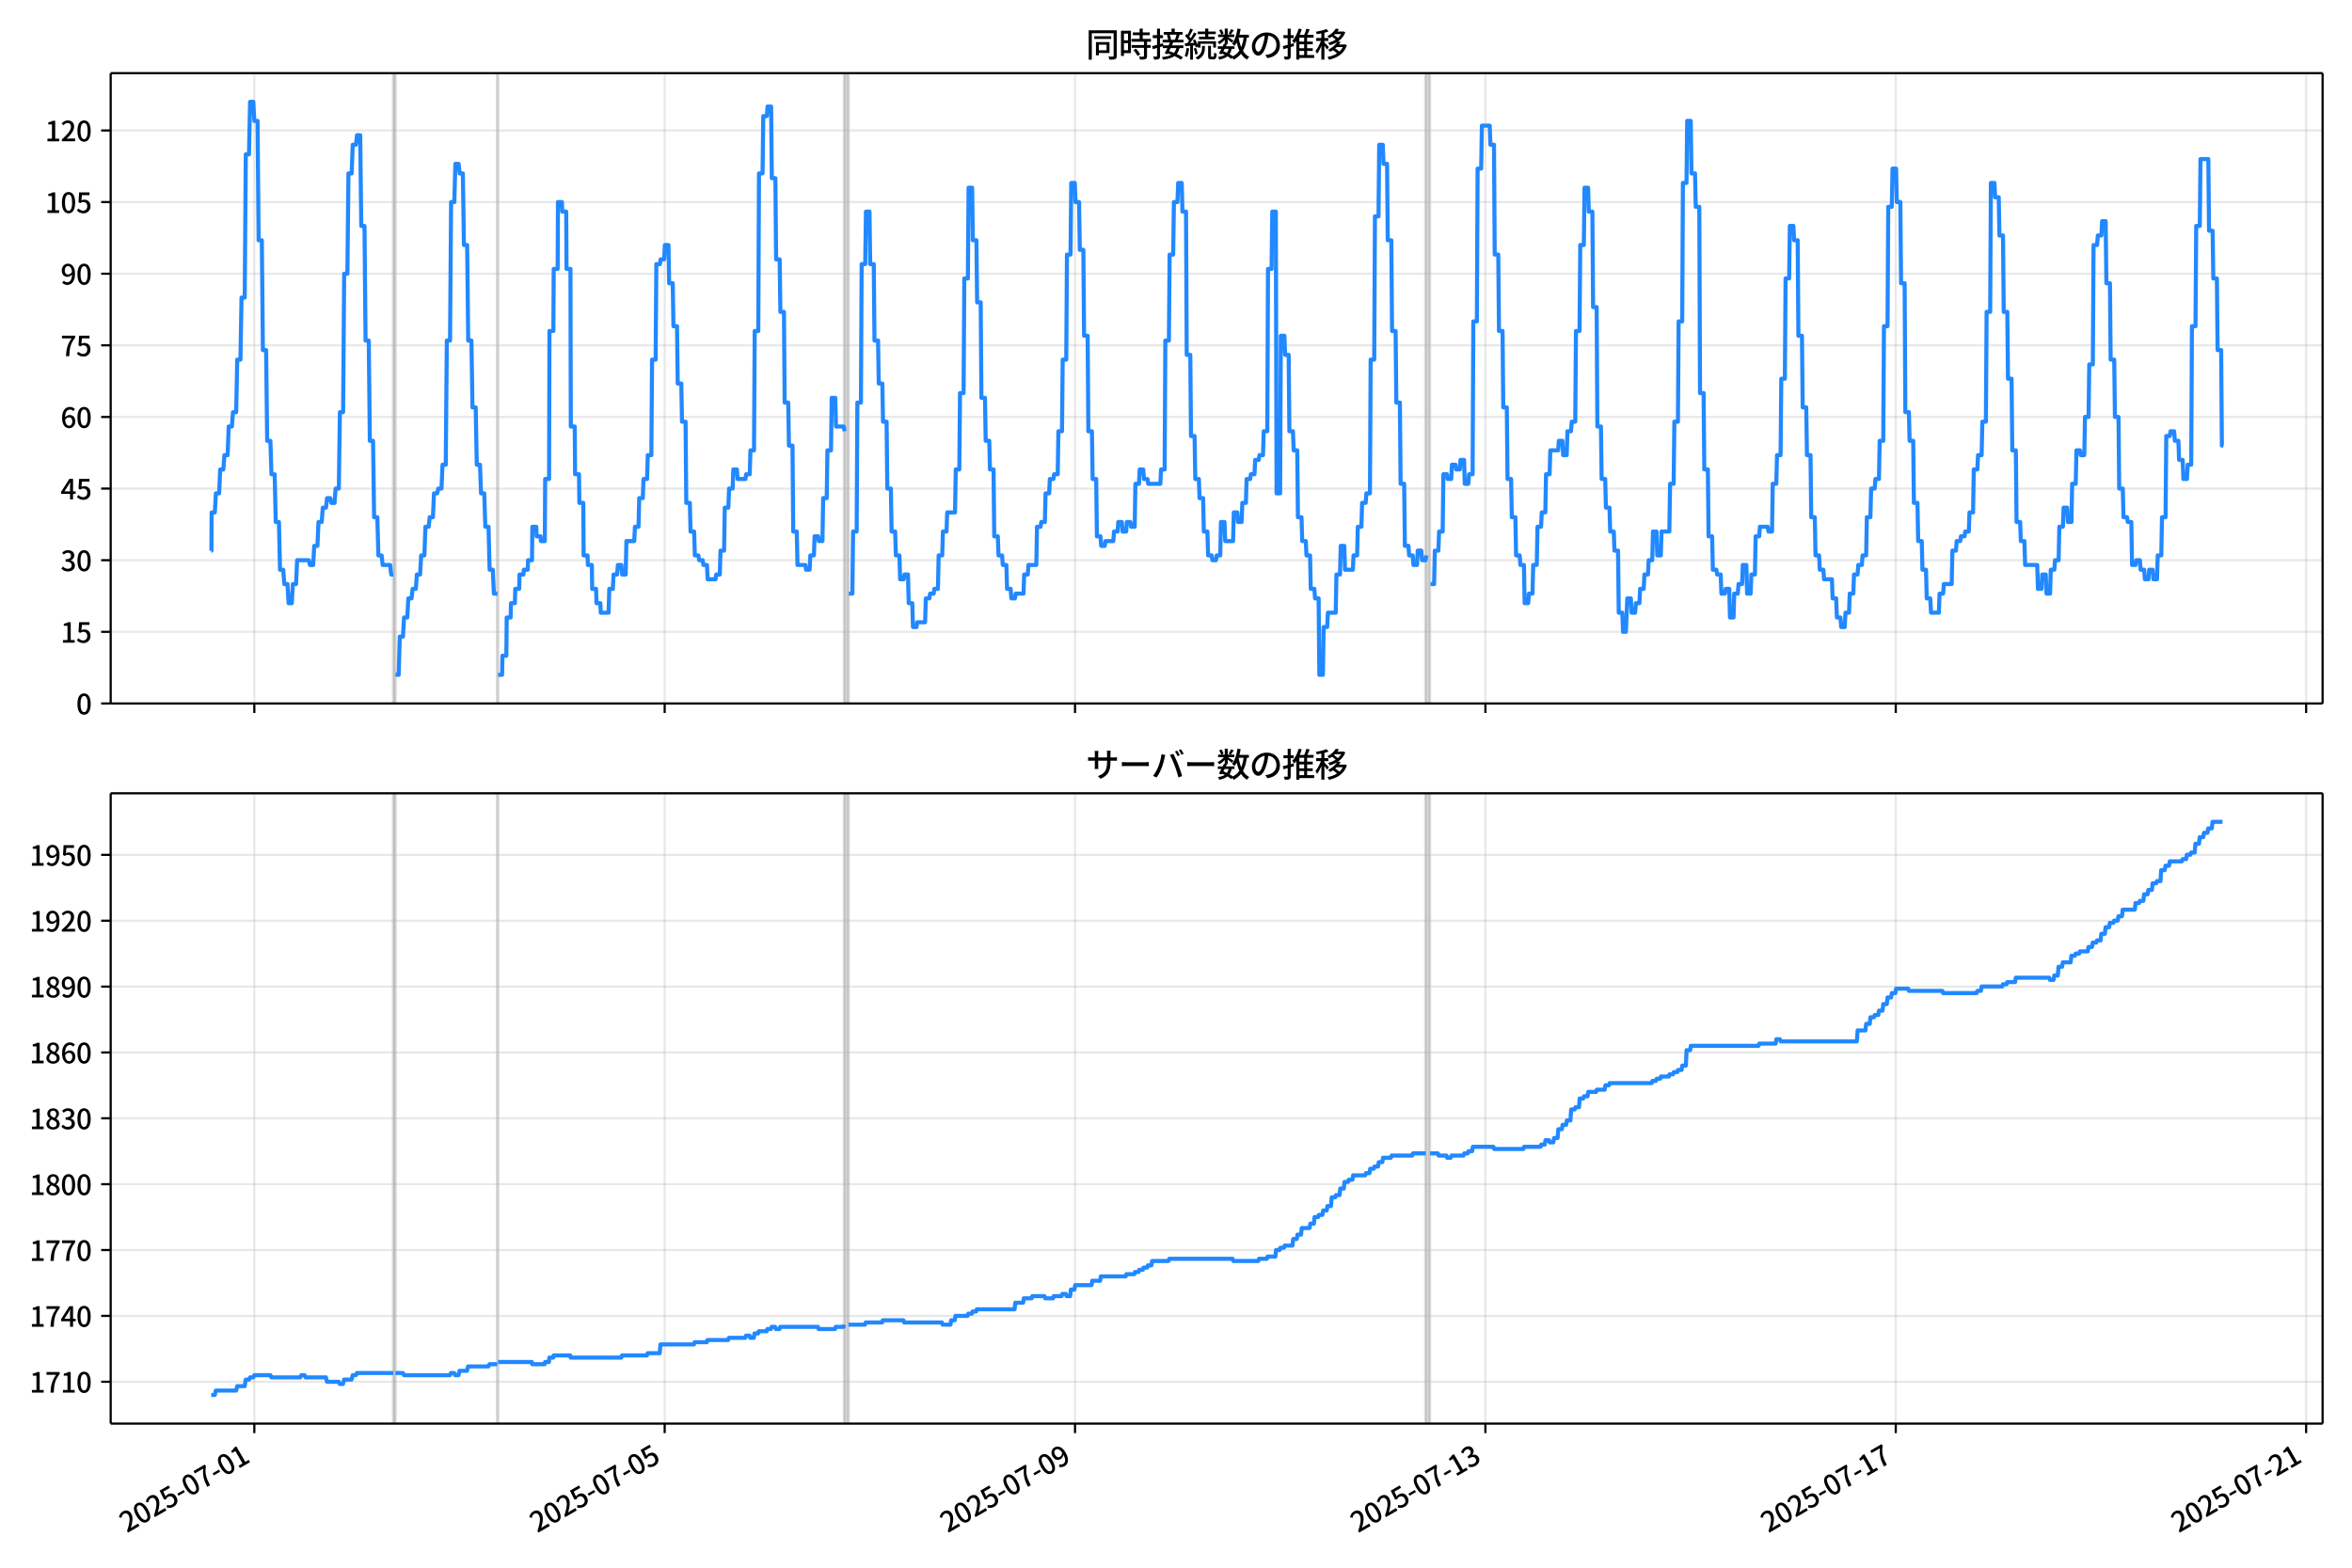 <!DOCTYPE svg  PUBLIC '-//W3C//DTD SVG 1.1//EN'  'http://www.w3.org/Graphics/SVG/1.1/DTD/svg11.dtd'>
<svg version="1.1" viewBox="0 0 864 576" xmlns="http://www.w3.org/2000/svg" xmlns:xlink="http://www.w3.org/1999/xlink">
 <defs>
  <style type="text/css">*{stroke-linejoin: round; stroke-linecap: butt}</style>
 </defs>
 <g id="aa">
  <g id="ab">
   <path d="m0 576h864v-576h-864z" fill="#fff"/>
  </g>
  <g id="ac">
   <g id="ad">
    <path d="m40.66 258.47h812.54v-231.59h-812.54z" fill="#fff"/>
   </g>
   <g id="ae">
    <path d="m144.46 258.47h.785v-231.59h-.785z" clip-path="url(#c)" fill="#808080" opacity=".3" stroke="#808080"/>
   </g>
   <g id="af">
    <path d="m182.67 258.47h.262v-231.59h-.262z" clip-path="url(#c)" fill="#808080" opacity=".3" stroke="#808080"/>
   </g>
   <g id="ag">
    <path d="m310.12 258.47h1.57v-231.59h-1.57z" clip-path="url(#c)" fill="#808080" opacity=".3" stroke="#808080"/>
   </g>
   <g id="ah">
    <path d="m523.67 258.47h1.57v-231.59h-1.57z" clip-path="url(#c)" fill="#808080" opacity=".3" stroke="#808080"/>
   </g>
   <g id="ai">
    <g id="aj">
     <g id="ak">
      <path d="m93.423 258.47v-231.59" clip-path="url(#c)" fill="none" stroke="#b0b0b0" stroke-linecap="square" stroke-opacity=".3" stroke-width=".8"/>
     </g>
     <g id="al">
      <defs>
       <path id="g" d="m0 0v3.5" stroke="#000" stroke-width=".8"/>
      </defs>
      <use x="93.423" y="258.468" stroke="#000000" stroke-width=".8" xlink:href="#g"/>
     </g>
    </g>
    <g id="am">
     <g id="an">
      <path d="m244.17 258.47v-231.59" clip-path="url(#c)" fill="none" stroke="#b0b0b0" stroke-linecap="square" stroke-opacity=".3" stroke-width=".8"/>
     </g>
     <g id="ao">
      <use x="244.168" y="258.468" stroke="#000000" stroke-width=".8" xlink:href="#g"/>
     </g>
    </g>
    <g id="ap">
     <g id="aq">
      <path d="m394.91 258.47v-231.59" clip-path="url(#c)" fill="none" stroke="#b0b0b0" stroke-linecap="square" stroke-opacity=".3" stroke-width=".8"/>
     </g>
     <g id="ar">
      <use x="394.913" y="258.468" stroke="#000000" stroke-width=".8" xlink:href="#g"/>
     </g>
    </g>
    <g id="as">
     <g id="at">
      <path d="m545.66 258.47v-231.59" clip-path="url(#c)" fill="none" stroke="#b0b0b0" stroke-linecap="square" stroke-opacity=".3" stroke-width=".8"/>
     </g>
     <g id="au">
      <use x="545.658" y="258.468" stroke="#000000" stroke-width=".8" xlink:href="#g"/>
     </g>
    </g>
    <g id="av">
     <g id="aw">
      <path d="m696.4 258.47v-231.59" clip-path="url(#c)" fill="none" stroke="#b0b0b0" stroke-linecap="square" stroke-opacity=".3" stroke-width=".8"/>
     </g>
     <g id="ax">
      <use x="696.403" y="258.468" stroke="#000000" stroke-width=".8" xlink:href="#g"/>
     </g>
    </g>
    <g id="ay">
     <g id="az">
      <path d="m847.15 258.47v-231.59" clip-path="url(#c)" fill="none" stroke="#b0b0b0" stroke-linecap="square" stroke-opacity=".3" stroke-width=".8"/>
     </g>
     <g id="ba">
      <use x="847.148" y="258.468" stroke="#000000" stroke-width=".8" xlink:href="#g"/>
     </g>
    </g>
   </g>
   <g id="bb">
    <g id="bc">
     <g id="bd">
      <path d="m40.66 258.47h812.54" clip-path="url(#c)" fill="none" stroke="#b0b0b0" stroke-linecap="square" stroke-opacity=".3" stroke-width=".8"/>
     </g>
     <g id="be">
      <defs>
       <path id="d" d="m0 0h-3.5" stroke="#000" stroke-width=".8"/>
      </defs>
      <use x="40.66" y="258.468" stroke="#000000" stroke-width=".8" xlink:href="#d"/>
     </g>
     <g id="bf">
      <!-- 0 -->
      <g transform="translate(27.96 262.45) scale(.1 -.1)">
       <defs>
        <path id="a" transform="scale(.016)" d="m1830-90q-460 0-806 275-346 276-535 823-188 547-188 1366 0 820 188 1357 189 538 535 803 346 266 806 266 461 0 800-269 340-269 528-803 189-534 189-1354 0-819-189-1366-188-547-528-823-339-275-800-275zm0 589q237 0 422 185 186 186 288 599 103 413 103 1091 0 679-103 1082-102 403-288 582-185 180-422 180-236 0-422-180-186-179-292-582-105-403-105-1082 0-678 105-1091 106-413 292-599 186-185 422-185z"/>
       </defs>
       <use xlink:href="#a"/>
      </g>
     </g>
    </g>
    <g id="bg">
     <g id="bh">
      <path d="m40.66 232.15h812.54" clip-path="url(#c)" fill="none" stroke="#b0b0b0" stroke-linecap="square" stroke-opacity=".3" stroke-width=".8"/>
     </g>
     <g id="bi">
      <use x="40.66" y="232.151" stroke="#000000" stroke-width=".8" xlink:href="#d"/>
     </g>
     <g id="bj">
      <!-- 15 -->
      <g transform="translate(22.26 236.14) scale(.1 -.1)">
       <defs>
        <path id="e" transform="scale(.016)" d="m544 0v608h1037v3277h-845v467q333 58 579 147 247 90 451 218h557v-4109h915v-608h-2694z"/>
        <path id="i" transform="scale(.016)" d="m1715-90q-365 0-653 90t-506 237q-217 147-383 307l352 480q134-134 294-246t361-183q202-70 452-70 262 0 473 118 212 119 333 346 122 227 122 541 0 460-247 716-246 256-649 256-224 0-384-64t-365-198l-365 237 141 2240h2387v-627h-1747l-109-1204q154 77 307 118 154 42 340 42 397 0 723-160t518-490q192-329 192-847 0-519-224-887t-586-560q-361-192-777-192z"/>
       </defs>
       <use xlink:href="#e"/>
       <use transform="translate(57)" xlink:href="#i"/>
      </g>
     </g>
    </g>
    <g id="bk">
     <g id="bl">
      <path d="m40.66 205.83h812.54" clip-path="url(#c)" fill="none" stroke="#b0b0b0" stroke-linecap="square" stroke-opacity=".3" stroke-width=".8"/>
     </g>
     <g id="bm">
      <use x="40.66" y="205.834" stroke="#000000" stroke-width=".8" xlink:href="#d"/>
     </g>
     <g id="bn">
      <!-- 30 -->
      <g transform="translate(22.26 209.82) scale(.1 -.1)">
       <defs>
        <path id="m" transform="scale(.016)" d="m1715-90q-371 0-656 90t-503 240q-217 150-377 323l359 474q211-205 479-359 269-153 634-153 269 0 467 92 199 93 311 266t112 423q0 256-125 451t-429 300q-304 106-835 106v551q467 0 732 105 266 106 384 291 119 186 119 423 0 307-192 489-192 183-531 183-269 0-503-119-233-118-438-316l-384 460q282 256 614 413 333 157 737 157 422 0 748-144 327-144 512-413 186-269 186-659 0-403-221-685-221-281-592-422v-26q269-70 490-227t349-400 128-557q0-422-215-726-214-304-573-468-358-163-787-163z"/>
       </defs>
       <use xlink:href="#m"/>
       <use transform="translate(57)" xlink:href="#a"/>
      </g>
     </g>
    </g>
    <g id="bo">
     <g id="bp">
      <path d="m40.66 179.52h812.54" clip-path="url(#c)" fill="none" stroke="#b0b0b0" stroke-linecap="square" stroke-opacity=".3" stroke-width=".8"/>
     </g>
     <g id="bq">
      <use x="40.66" y="179.517" stroke="#000000" stroke-width=".8" xlink:href="#d"/>
     </g>
     <g id="br">
      <!-- 45 -->
      <g transform="translate(22.26 183.5) scale(.1 -.1)">
       <defs>
        <path id="r" transform="scale(.016)" d="m2170 0v3072q0 192 12 457 13 266 20 458h-26q-90-179-183-365-92-185-195-364l-921-1415h2579v-576h-3328v493l1875 2957h858v-4717h-691z"/>
       </defs>
       <use xlink:href="#r"/>
       <use transform="translate(57)" xlink:href="#i"/>
      </g>
     </g>
    </g>
    <g id="bs">
     <g id="bt">
      <path d="m40.66 153.2h812.54" clip-path="url(#c)" fill="none" stroke="#b0b0b0" stroke-linecap="square" stroke-opacity=".3" stroke-width=".8"/>
     </g>
     <g id="bu">
      <use x="40.66" y="153.201" stroke="#000000" stroke-width=".8" xlink:href="#d"/>
     </g>
     <g id="bv">
      <!-- 60 -->
      <g transform="translate(22.26 157.19) scale(.1 -.1)">
       <defs>
        <path id="q" transform="scale(.016)" d="m1971-90q-339 0-634 144-294 144-518 435-224 292-352 733-128 442-128 1044 0 678 147 1161 148 483 397 784 250 301 570 445t665 144q397 0 688-147 292-147 490-359l-403-448q-128 154-327 253-198 99-409 99-307 0-567-182-259-182-413-605-153-422-153-1145 0-608 115-1002t326-589q212-195 493-195 212 0 375 121 163 122 259 343t96 522q0 300-90 511-89 212-259 320-169 109-419 109-211 0-451-134t-458-461l-25 538q134 192 313 323t374 201q196 71 375 71 397 0 694-163 298-163 467-490 170-326 170-825 0-468-195-817-195-348-512-544-317-195-701-195z"/>
       </defs>
       <use xlink:href="#q"/>
       <use transform="translate(57)" xlink:href="#a"/>
      </g>
     </g>
    </g>
    <g id="bw">
     <g id="bx">
      <path d="m40.66 126.88h812.54" clip-path="url(#c)" fill="none" stroke="#b0b0b0" stroke-linecap="square" stroke-opacity=".3" stroke-width=".8"/>
     </g>
     <g id="by">
      <use x="40.66" y="126.884" stroke="#000000" stroke-width=".8" xlink:href="#d"/>
     </g>
     <g id="bz">
      <!-- 75 -->
      <g transform="translate(22.26 130.87) scale(.1 -.1)">
       <defs>
        <path id="h" transform="scale(.016)" d="m1235 0q32 646 109 1187t224 1024 384 941 576 938h-2208v627h3027v-455q-409-512-665-989-256-476-397-969t-205-1053-90-1251h-755z"/>
       </defs>
       <use xlink:href="#h"/>
       <use transform="translate(57)" xlink:href="#i"/>
      </g>
     </g>
    </g>
    <g id="ca">
     <g id="cb">
      <path d="m40.66 100.57h812.54" clip-path="url(#c)" fill="none" stroke="#b0b0b0" stroke-linecap="square" stroke-opacity=".3" stroke-width=".8"/>
     </g>
     <g id="cc">
      <use x="40.66" y="100.567" stroke="#000000" stroke-width=".8" xlink:href="#d"/>
     </g>
     <g id="cd">
      <!-- 90 -->
      <g transform="translate(22.26 104.55) scale(.1 -.1)">
       <defs>
        <path id="k" transform="scale(.016)" d="m1562-90q-410 0-708 150-297 151-502 356l403 461q141-160 346-256t422-96q224 0 425 102 202 103 352 333 151 230 237 614 87 384 87 941 0 589-115 970t-323 563-496 182q-205 0-372-118-166-118-262-336t-96-525q0-301 86-512 87-211 259-323 173-112 417-112 224 0 460 141 237 141 448 461l32-544q-134-180-313-314t-371-208-384-74q-391 0-689 166-297 167-467 496-169 330-169 823 0 467 195 816t515 541 698 192q339 0 636-138 298-137 519-419 221-281 349-710t128-1018q0-691-141-1187t-391-807q-249-310-563-461-313-150-652-150z"/>
       </defs>
       <use xlink:href="#k"/>
       <use transform="translate(57)" xlink:href="#a"/>
      </g>
     </g>
    </g>
    <g id="ce">
     <g id="cf">
      <path d="m40.66 74.25h812.54" clip-path="url(#c)" fill="none" stroke="#b0b0b0" stroke-linecap="square" stroke-opacity=".3" stroke-width=".8"/>
     </g>
     <g id="cg">
      <use x="40.66" y="74.25" stroke="#000000" stroke-width=".8" xlink:href="#d"/>
     </g>
     <g id="ch">
      <!-- 105 -->
      <g transform="translate(16.56 78.235) scale(.1 -.1)">
       <use xlink:href="#e"/>
       <use transform="translate(57)" xlink:href="#a"/>
       <use transform="translate(114)" xlink:href="#i"/>
      </g>
     </g>
    </g>
    <g id="ci">
     <g id="cj">
      <path d="m40.66 47.933h812.54" clip-path="url(#c)" fill="none" stroke="#b0b0b0" stroke-linecap="square" stroke-opacity=".3" stroke-width=".8"/>
     </g>
     <g id="ck">
      <use x="40.66" y="47.933" stroke="#000000" stroke-width=".8" xlink:href="#d"/>
     </g>
     <g id="cl">
      <!-- 120 -->
      <g transform="translate(16.56 51.919) scale(.1 -.1)">
       <defs>
        <path id="f" transform="scale(.016)" d="m282 0v429q697 621 1164 1136 468 515 701 956 234 442 234 826 0 256-87 451-86 196-262 301-176 106-445 106-275 0-506-151-230-150-422-368l-416 410q301 333 637 518 336 186 803 186 429 0 749-176t496-493 176-745q0-455-224-919t-615-935q-390-470-889-950 186 20 394 36t374 16h1184v-634h-3046z"/>
       </defs>
       <use xlink:href="#e"/>
       <use transform="translate(57)" xlink:href="#f"/>
       <use transform="translate(114)" xlink:href="#a"/>
      </g>
     </g>
    </g>
   </g>
   <g id="cm">
    <path d="m77.594 202.33h.075l.066-14.036h1.173l.394-7.018h1.19l.393-8.772h1.155l.393-5.263h1.178l.393-10.527h1.178l.393-5.263h1.178l.393-19.299h1.178l.393-22.808h1.178l.393-52.634h1.178l.393-19.299h1.178l.393 7.018h1.178l.393 43.861h1.178l.393 40.352h1.178l.393 33.335h1.178l.393 12.281h1.178l.393 17.545h1.178l.393 17.545h1.178l.393 5.263h1.178l.393 7.018h1.178l.393-7.018h1.178l.393-8.772h4.318l.393 1.754h1.178l.393-7.018h1.178l.393-8.772h1.178l.393-5.263h1.178l.393-3.509h1.178l.393 1.754h1.178l.393-5.263h1.178l.393-28.071h1.178l.393-50.879h1.178l.393-36.844h1.178l.393-10.527h1.178l.393-3.509h1.178l.393 33.335h1.178l.393 42.107h1.178l.393 36.844h1.178l.393 28.071h1.178l.393 14.036h1.178l.393 3.509h2.748l.393 3.509h.785m.785 36.844h1.178l.393-14.036h1.178l.393-7.018h1.178l.393-7.018h1.178l.393-3.509h1.178l.393-5.263h1.178l.393-7.018h1.178l.393-10.527h1.178l.393-3.509h1.178l.393-8.772h1.178l.393-1.754h1.178l.393-8.772h1.178l.393-45.616h1.178l.393-50.879h1.178l.393-14.036h1.178l.393 3.509h1.178l.393 26.317h1.178l.393 35.089h1.178l.393 24.562h1.178l.393 21.053h1.178l.393 10.527h1.178l.393 12.281h1.178l.393 15.79h1.178l.393 8.772h1.309m.262 29.826h1.439l.131-7.018h1.439l.131-14.036h1.439l.131-5.263h1.439l.131-5.263h1.439l.131-5.263h1.439l.131-1.754h1.439l.131-3.509h1.439l.131-12.281h1.439l.131 3.509h1.439l.131 1.754h1.439l.131-22.808h1.439l.131-54.388h1.439l.131-22.808h1.439l.131-24.562h1.439l.131 3.509h1.439l.131 21.053h1.439l.131 57.897h1.439l.131 17.545h1.439l.131 10.527h1.439l.131 19.299h1.439l.131 3.509h1.439l.131 8.772h1.439l.131 5.263h1.439l.131 3.509h2.879l.262-8.772h1.309l.262-5.263h1.309l.262-3.509h1.309l.262 3.509h1.309l.262-12.281h2.879l.262-5.263h1.309l.262-10.527h1.309l.262-7.018h1.309l.262-8.772h1.309l.262-35.089h1.309l.262-35.089h1.309l.262-1.754h1.309l.262-5.263h1.309l.262 14.036h1.309l.262 15.79h1.309l.262 21.053h1.309l.262 14.036h1.309l.262 29.826h1.309l.262 10.527h1.309l.262 8.772h1.309l.262 1.754h1.309l.262 1.754h1.309l.262 5.263h2.879l.262-1.754h1.309l.262-8.772h1.309l.262-15.79h1.309l.262-7.018h1.309l.262-7.018h1.309l.262 3.509h2.879l.262-1.754h1.309l.262-8.772h1.309l.262-43.861h1.309l.262-57.897h1.309l.262-21.053h1.309l.262-3.509h1.309l.262 26.317h1.309l.262 29.826h1.309l.262 19.299h1.309l.262 33.335h1.309l.262 15.79h1.309l.262 31.58h1.309l.262 12.281h2.879l.262 1.754h1.309l.262-5.263h1.309l.262-7.018h1.309l.262 1.754h1.309l.262-15.79h1.309l.262-17.545h1.309l.262-19.299h1.309l.262 10.527h2.879l.262 1.754m1.57 59.651h1.309l.262-22.808h1.309l.262-47.37h1.309l.262-50.879h1.309l.262-19.299h1.309l.262 19.299h1.309l.262 28.071h1.309l.262 15.79h1.309l.262 14.036h1.309l.262 24.562h1.309l.262 15.79h1.309l.262 8.772h1.309l.262 8.772h1.309l.262-1.754h1.309l.262 10.527h1.309l.262 8.772h1.309l.262-1.754h2.879l.262-8.772h1.309l.262-1.754h1.309l.262-1.754h1.309l.262-12.281h1.309l.262-8.772h1.309l.262-7.018h2.879l.262-15.79h1.309l.262-28.071h1.309l.262-42.107h1.309l.262-33.335h1.309l.262 19.299h1.309l.262 22.808h1.309l.262 35.089h1.309l.262 15.79h1.309l.262 10.527h1.309l.262 24.562h1.309l.262 7.018h1.309l.262 3.509h1.309l.262 8.772h1.309l.262 3.509h1.309l.262-1.754h2.879l.262-7.018h1.309l.262-3.509h2.879l.262-14.036h1.309l.262-1.754h1.309l.262-10.527h1.309l.262-5.263h1.309l.262-1.754h1.309l.262-15.79h1.309l.262-26.317h1.309l.262-38.598h1.309l.262-26.317h1.309l.262 7.018h1.309l.262 17.545h1.309l.262 31.58h1.309l.262 35.089h1.309l.262 17.545h1.309l.262 21.053h1.309l.262 3.509h1.309l.262-1.754h2.879l.262-3.509h1.309l.262-3.509h1.309l.262 3.509h1.309l.262-3.509h1.309l.262 1.754h1.309l.262-15.79h1.309l.262-5.263h1.309l.262 3.509h1.309l.262 1.754h4.449l.262-5.263h1.309l.262-47.37h1.309l.262-31.58h1.309l.262-19.299h1.309l.262-7.018h1.309l.262 10.527h1.309l.262 52.634h1.309l.262 29.826h1.309l.262 15.79h1.309l.262 7.018h1.309l.262 12.281h1.309l.262 8.772h1.309l.262 1.754h1.309l.262-1.754h1.309l.262-12.281h1.309l.262 7.018h2.879l.262-10.527h1.309l.262 3.509h1.309l.262-7.018h1.309l.262-8.772h1.309l.262-1.754h1.309l.262-5.263h1.309l.262-1.754h1.309l.262-8.772h1.309l.262-59.651h1.309l.262-21.053h1.309l.262 103.51h1.309l.262-57.897h1.309l.262 7.018h1.309l.262 28.071h1.309l.262 7.018h1.309l.262 24.562h1.309l.262 8.772h1.309l.262 5.263h1.309l.262 12.281h1.309l.262 3.509h1.309l.262 28.071h1.309l.262-17.545h1.309l.262-5.263h2.879l.262-14.036h1.309l.262-10.527h1.309l.262 8.772h2.879l.262-5.263h1.309l.262-10.527h1.309l.262-8.772h1.309l.262-3.509h1.309l.262-49.125h1.309l.262-52.634h1.309l.262-26.317h1.309l.262 7.018h1.309l.262 28.071h1.309l.262 33.335h1.309l.262 26.317h1.309l.262 29.826h1.309l.262 22.808h1.309l.262 3.509h1.309l.262 3.509h1.309l.262-5.263h1.309l.262 3.509h1.309l.262-1.754m1.57 10.527h1.309l.262-12.281h1.309l.262-7.018h1.309l.262-21.053h1.309l.262 1.754h1.309l.262-5.263h1.309l.262 1.754h1.309l.262-3.509h1.309l.262 8.772h1.309l.262-3.509h1.309l.262-56.142h1.309l.262-56.142h1.309l.262-15.79h2.879l.262 7.018h1.309l.262 40.352h1.309l.262 28.071h1.309l.262 28.071h1.309l.262 26.317h1.309l.262 14.036h1.309l.262 14.036h1.309l.262 3.509h1.309l.262 14.036h1.309l.262-3.509h1.309l.262-10.527h1.309l.262-14.036h1.309l.262-5.263h1.309l.262-14.036h1.309l.262-8.772h2.879l.262-3.509h1.309l.262 5.263h1.309l.262-8.772h1.309l.262-3.509h1.309l.262-33.335h1.309l.262-31.58h1.309l.262-21.053h1.309l.262 8.772h1.309l.262 35.089h1.309l.262 43.861h1.309l.262 19.299h1.309l.262 10.527h1.309l.262 8.772h1.309l.262 7.018h1.309l.262 22.808h1.309l.262 7.018h1.047l.523-12.281h1.309l.262 5.263h1.309l.262-3.509h1.309l.262-5.263h1.309l.262-5.263h1.309l.262-5.263h1.309l.262-10.527h1.309l.262 8.772h1.309l.262-8.772h2.879l.262-17.545h1.309l.262-22.808h1.309l.262-36.844h1.309l.262-50.879h1.309l.262-22.808h1.309l.262 19.299h1.309l.262 12.281h1.309l.262 68.424h1.309l.262 28.071h1.309l.262 24.562h1.309l.262 12.281h1.309l.262 1.754h1.309l.262 7.018h1.309l.262-1.754h1.309l.262 10.527h1.309l.262-8.772h1.309l.262-3.509h1.309l.262-7.018h1.309l.262 10.527h1.309l.262-7.018h1.309l.262-14.036h1.309l.262-3.509h2.879l.262 1.754h1.309l.262-17.545h1.309l.262-10.527h1.309l.262-28.071h1.309l.262-36.844h1.309l.262-19.299h1.309l.262 5.263h1.309l.262 35.089h1.309l.262 26.317h1.309l.262 17.545h1.309l.262 22.808h1.309l.262 14.036h1.309l.262 5.263h1.309l.262 3.509h2.879l.262 7.018h1.309l.262 7.018h1.309l.262 3.509h1.309l.262-5.263h1.309l.262-7.018h1.309l.262-7.018h1.309l.262-3.509h1.309l.262-3.509h1.309l.262-14.036h1.309l.262-10.527h1.309l.262-3.509h1.309l.262-14.036h1.309l.262-42.107h1.309l.262-43.861h1.309l.262-14.036h1.309l.262 12.281h1.309l.262 29.826h1.309l.262 47.37h1.309l.262 10.527h1.309l.262 22.808h1.309l.262 14.036h1.309l.262 10.527h1.309l.262 10.527h1.309l.262 5.263h2.879l.262-7.018h1.309l.262-3.509h2.879l.262-12.281h1.309l.262-3.509h1.309l.262-1.754h1.309l.262-1.754h1.309l.262-7.018h1.309l.262-15.79h1.309l.262-5.263h1.309l.262-12.281h1.309l.262-40.352h1.309l.262-47.37h1.309l.262 5.263h1.309l.262 14.036h1.309l.262 28.071h1.309l.262 24.562h1.309l.262 26.317h1.309l.262 26.317h1.309l.262 7.018h1.309l.262 8.772h4.449l.262 8.772h1.309l.262-5.263h1.309l.262 7.018h1.309l.262-8.772h1.309l.262-3.509h1.309l.262-12.281h1.309l.262-7.018h1.309l.262 5.263h1.309l.262-14.036h1.309l.262-12.281h1.309l.262 1.754h1.309l.262-14.036h1.309l.262-19.299h1.309l.262-43.861h1.309l.262-3.509h1.309l.262-5.263h1.309l.262 22.808h1.309l.262 28.071h1.309l.262 21.053h1.309l.262 26.317h1.309l.262 10.527h1.309l.262 1.754h1.309l.262 15.79h1.309l.262-1.754h1.309l.262 3.509h1.309l.262 3.509h1.309l.262-3.509h1.309l.262 3.509h1.309l.262-8.772h1.309l.262-14.036h1.309l.262-29.826h1.309l.262-1.754h1.309l.262 3.509h1.309l.262 7.018h1.309l.262 7.018h1.309l.262-5.263h1.309l.262-50.879h1.309l.262-36.844h1.309l.262-24.562h2.879l.262 26.317h1.309l.262 17.545h1.309l.262 26.317h1.309l.262 35.089h.523v0" clip-path="url(#c)" fill="none" stroke="#28f" stroke-linecap="square" stroke-width="1.5"/>
   </g>
   <g id="cn">
    <path d="m40.66 258.47v-231.59" fill="none" stroke="#000" stroke-linecap="square" stroke-width=".8"/>
   </g>
   <g id="co">
    <path d="m853.2 258.47v-231.59" fill="none" stroke="#000" stroke-linecap="square" stroke-width=".8"/>
   </g>
   <g id="cp">
    <path d="m40.66 258.47h812.54" fill="none" stroke="#000" stroke-linecap="square" stroke-width=".8"/>
   </g>
   <g id="cq">
    <path d="m40.66 26.88h812.54" fill="none" stroke="#000" stroke-linecap="square" stroke-width=".8"/>
   </g>
   <g id="cr">
    <!-- 同時接続数の推移 -->
    <g transform="translate(398.93 20.88) scale(.12 -.12)">
     <defs>
      <path id="x" transform="scale(.016)" d="m1587 3936h3232v-518h-3232v518zm320-1114h557v-2534h-557v2534zm301 0h2291v-2086h-2291v512h1734v1069h-1734v505zm-1683 2260h5113v-570h-4524v-5056h-589v5626zm4768 0h595v-4896q0-250-67-397t-227-218q-160-77-426-96t-675-19q-13 83-45 192t-77 218q-45 108-89 185 281-13 527-13 247 0 330 0 83 7 118 42 36 35 36 112v4890z"/>
      <path id="v" transform="scale(.016)" d="m2714 4672h3238v-525h-3238v525zm-244-1235h3712v-538h-3712v538zm20-1184h3635v-531h-3635v531zm1523 3155h595v-2310h-595v2310zm832-2451h589v-2823q0-230-61-364-61-135-227-199-167-70-423-86t-633-16q-20 121-78 285-57 163-121 284 275-6 509-9t310-3q77 6 106 28 29 23 29 93v2810zm-2023-1677 487 282q153-160 313-352t294-381q135-189 206-343l-519-313q-64 153-189 348-124 196-278 394-154 199-314 365zm-2086 3718h1619v-4281h-1619v544h1056v3187h-1056v550zm32-1843h1293v-537h-1293v537zm-320 1843h563v-4832h-563v4832z"/>
      <path id="w" transform="scale(.016)" d="m3866 5408h614v-870h-614v870zm-1479-653h3597v-518h-3597v518zm-230-1485h4e3v-518h-4e3v518zm825 922 519 102q64-160 121-342 58-182 96-352 39-170 45-304l-544-128q-6 134-42 313-35 180-83 365-48 186-112 346zm1856 109 589-71q-96-275-202-557-105-281-195-486l-518 77q58 147 122 329 64 183 118 372t86 336zm-2643-2106h3943v-518h-3943v518zm1408 685 602-115q-167-371-362-784t-390-797-362-685l-525 179q160 288 346 666t368 784 323 752zm-659-2157 358 403q352-102 733-240 381-137 752-304 371-166 697-336 327-169 558-329l-384-461q-218 160-532 336-313 176-685 345-371 170-755 323-384 154-742 263zm1894 1114 583-71q-122-550-353-944-230-393-604-662t-922-435q-547-167-1296-269-25 128-93 269-67 141-137 230 678 64 1168 192t819 349q330 221 531 550 202 330 304 791zm-4684 217q396 90 953 240 557 151 1120 311l77-544q-525-154-1053-311-528-156-963-284l-134 588zm121 2093h1965v-563h-1965v563zm819 1248h576v-5229q0-236-51-374t-192-208q-141-77-355-99-214-23-541-16-13 115-64 288t-109 294q205-6 381-6t234 0q64 0 92 28 29 29 29 93v5229z"/>
      <path id="u" transform="scale(.016)" d="m4058 5408h595v-1798h-595v1798zm-1415-563h3443v-499h-3443v499zm231-992h3008v-499h-3008v499zm-224-877h3475v-1203h-531v729h-2432v-729h-512v1203zm1964-877h551v-1881q0-122 22-157 23-35 106-35 25 0 92 0 68 0 135 0t99 0q51 0 83 54t45 224 19 515q90-70 234-131t259-93q-19-429-83-662-64-234-183-326-118-93-316-93-39 0-103 0t-134 0-138 0q-67 0-99 0-237 0-365 64t-176 218q-48 153-48 422v1881zm-1164-6h550v-455q0-243-48-528-48-284-186-579-137-294-409-572-272-279-727-503-70 90-192 208-121 118-230 195 416 205 665 438 250 234 371 474 122 240 164 467 42 228 42 413v442zm-2240 3309 524-192q-121-244-259-503-137-259-275-496t-259-416l-410 173q122 186 246 438 125 253 240 515 116 263 193 481zm716-743 500-230q-224-359-496-756-272-396-548-764-275-368-518-650l-358 205q179 211 377 483 199 272 387 569 189 298 358 592 170 295 298 551zm-1721-665 307 403q166-154 339-340 173-185 320-364t224-327l-326-460q-77 160-218 348-141 189-314 384-172 196-332 356zm1485-832 435 179q128-211 249-458 122-246 215-474 93-227 137-412l-473-211q-32 185-119 422-86 237-201 486-115 250-243 468zm-1530-583q422 26 998 54 576 29 1184 68l7-499q-570-45-1127-84-556-38-992-70l-70 531zm1702-992 436 135q121-276 214-596t118-556l-454-148q-26 237-112 563-86 327-202 602zm-1363 109 499-83q-57-455-163-897-105-441-253-748-51 32-134 73-83 42-170 83-86 42-144 62 148 294 234 697t131 813zm691 627h525v-2861h-525v2861z"/>
      <path id="o" transform="scale(.016)" d="m224 2022h3187v-499h-3187v499zm51 2247h3111v-487h-3111v487zm1127-1735 563-121q-154-320-333-672t-352-679q-173-326-326-582l-532 173q148 243 324 566t345 669q170 346 311 646zm934-832 563-64q-89-480-262-838t-461-614-701-432-976-298q-25 128-99 269t-157 237q659 102 1085 303 426 202 666 554t342 883zm422 3597 519-211q-147-218-298-436-150-217-278-377l-403 186q121 173 252 413 132 240 208 425zm-1203 109h563v-2957h-563v2957zm-1075-320 448 186q134-192 246-420 112-227 157-393l-467-211q-38 172-147 406t-237 432zm1094-1050 397-236q-160-263-400-529-240-265-519-489-278-224-553-378-51 103-141 237-89 135-179 218 269 109 534 294 266 186 493 416 228 231 368 467zm487-204q83-45 246-145 163-99 352-211t346-211 221-150l-327-423q-83 77-230 198-147 122-317 253-170 132-327 250-156 119-259 189l295 250zm1798 396h2311v-556h-2311v556zm115 1178 615-90q-103-640-263-1235t-384-1101q-224-505-512-889-44 57-134 134t-186 157-166 125q275 339 473 796 199 458 340 995 141 538 217 1108zm1223-1510 614-58q-147-1101-445-1940-297-838-813-1443-515-604-1321-1014-26 71-90 177-64 105-134 208-70 102-128 159 742 346 1212 880 471 535 730 1290 260 755 375 1741zm-1005-135q134-851 387-1597 253-745 659-1305 407-560 1002-874-70-57-154-150-83-93-154-189-70-96-121-179-633 371-1056 988-422 618-688 1434-265 816-425 1783l550 89zm-3309-3065 327 416q377-148 754-330 378-182 701-378 324-195 548-368l-416-435q-211 179-519 378-307 198-666 383-358 186-729 334z"/>
      <path id="t" transform="scale(.016)" d="m3686 4378q-64-493-163-1041-99-547-265-1084-192-653-432-1104t-522-688-595-237q-320 0-596 221-275 221-448 621-172 400-172 931 0 537 220 1017 221 480 611 851 391 372 909 583 519 211 1121 211 576 0 1040-186 464-185 793-515 330-329 502-771 173-441 173-941 0-672-278-1194-278-521-816-851-538-329-1318-444l-378 601q166 20 307 42t263 48q307 70 585 217 279 148 496 375 218 227 342 534 125 308 125 692t-122 713q-121 330-358 573-236 243-582 380-346 138-781 138-525 0-935-186-409-185-694-489-284-304-432-656-147-352-147-678 0-365 89-605 90-240 224-355 135-115 276-115t288 144 297 457q151 314 298 800 147 461 246 982 100 522 145 1021l684-12z"/>
      <path id="p" transform="scale(.016)" d="m2995 2925h2893v-519h-2893v519zm0-1280h2893v-519h-2893v519zm-64-1299h3232v-557h-3232v557zm1312 3577h563v-3763h-563v3763zm429 1466 634-141q-154-390-340-794-185-403-339-684l-512 140q103 199 208 458 106 259 195 528 90 269 154 493zm-1472 25 582-147q-153-518-371-1018-217-499-483-931t-573-758q-38 64-109 160-70 96-147 198-77 103-141 160 416 416 733 1034t509 1302zm128-1203h2720v-537h-2720v-4205h-582v4422l313 320h269zm-3174-2157q396 90 953 240 557 151 1120 311l77-544q-525-154-1053-311-528-156-963-284l-134 588zm121 2093h1965v-563h-1965v563zm819 1248h576v-5229q0-236-51-374t-192-208q-141-77-355-99-214-23-541-16-13 115-64 288t-109 294q205-6 381-6t234 0q64 0 92 28 29 29 29 93v5229z"/>
      <path id="n" transform="scale(.016)" d="m4051 5402 595-109q-281-493-729-941t-1107-806q-39 64-106 144t-141 153q-73 74-137 119 608 288 1011 678t614 762zm-77-557h1511v-493h-1863l352 493zm1293 0h109l109 25 384-179q-192-505-496-905t-695-701q-390-301-845-519-454-217-947-358-44 109-137 253t-176 227q448 109 867 294 419 186 777 445 359 259 631 592t419 730v96zm-1990-954 377 307q167-96 336-218 170-121 320-249 151-128 247-237l-397-332q-90 108-237 236t-317 259q-169 132-329 234zm1107-934 595-109q-307-538-803-1031-496-492-1232-876-38 64-102 144t-138 156q-74 77-138 116 455 217 807 483t604 554q253 288 407 563zm-90-589h1460v-506h-1818l358 506zm1268 0h121l109 26 384-167q-192-614-531-1075t-787-794q-448-332-983-553-534-221-1129-355-45 115-132 269-86 153-176 249 551 96 1043 285 493 189 903 473 410 285 714 669t464 883v90zm-2132-1056 410 339q186-102 384-237 198-134 371-275t282-269l-435-371q-103 128-270 272-166 144-361 288t-381 253zm-2150 3533h589v-5376h-589v5376zm-992-1242h2336v-569h-2336v569zm1024-224 365-160q-96-339-231-707-134-368-291-727-157-358-336-672-179-313-365-537-44 128-134 291t-160 272q173 192 339 457 167 266 323 570 157 304 282 618t208 595zm941 1946 416-467q-314-122-695-221-380-99-784-173-403-74-780-131-20 102-71 236-51 135-102 231 358 58 732 138 375 80 711 179t573 208zm-397-2579q58-45 179-170 122-125 266-266 144-140 259-265t160-183l-352-473q-58 102-157 255-99 154-218 317-118 164-227 311-108 147-185 237l275 237z"/>
     </defs>
     <use xlink:href="#x"/>
     <use transform="translate(100)" xlink:href="#v"/>
     <use transform="translate(200)" xlink:href="#w"/>
     <use transform="translate(300)" xlink:href="#u"/>
     <use transform="translate(400)" xlink:href="#o"/>
     <use transform="translate(500)" xlink:href="#t"/>
     <use transform="translate(600)" xlink:href="#p"/>
     <use transform="translate(700)" xlink:href="#n"/>
    </g>
   </g>
  </g>
  <g id="cs">
   <g id="ct">
    <path d="m40.66 523.06h812.54v-231.59h-812.54z" fill="#fff"/>
   </g>
   <g id="cu">
    <path d="m144.46 523.06h.785v-231.59h-.785z" clip-path="url(#b)" fill="#808080" opacity=".3" stroke="#808080"/>
   </g>
   <g id="cv">
    <path d="m182.67 523.06h.262v-231.59h-.262z" clip-path="url(#b)" fill="#808080" opacity=".3" stroke="#808080"/>
   </g>
   <g id="cw">
    <path d="m310.12 523.06h1.57v-231.59h-1.57z" clip-path="url(#b)" fill="#808080" opacity=".3" stroke="#808080"/>
   </g>
   <g id="cx">
    <path d="m523.67 523.06h1.57v-231.59h-1.57z" clip-path="url(#b)" fill="#808080" opacity=".3" stroke="#808080"/>
   </g>
   <g id="cy">
    <g id="cz">
     <g id="da">
      <path d="m93.423 523.06v-231.59" clip-path="url(#b)" fill="none" stroke="#b0b0b0" stroke-linecap="square" stroke-opacity=".3" stroke-width=".8"/>
     </g>
     <g id="db">
      <use x="93.423" y="523.055" stroke="#000000" stroke-width=".8" xlink:href="#g"/>
     </g>
     <g id="dc">
      <!-- 2025-07-01 -->
      <g transform="translate(46.634 563.33) rotate(-30) scale(.1 -.1)">
       <defs>
        <path id="j" transform="scale(.016)" d="m301 1536v544h1689v-544h-1689z"/>
       </defs>
       <use xlink:href="#f"/>
       <use transform="translate(57)" xlink:href="#a"/>
       <use transform="translate(114)" xlink:href="#f"/>
       <use transform="translate(171)" xlink:href="#i"/>
       <use transform="translate(228)" xlink:href="#j"/>
       <use transform="translate(263.7)" xlink:href="#a"/>
       <use transform="translate(320.7)" xlink:href="#h"/>
       <use transform="translate(377.7)" xlink:href="#j"/>
       <use transform="translate(413.4)" xlink:href="#a"/>
       <use transform="translate(470.4)" xlink:href="#e"/>
      </g>
     </g>
    </g>
    <g id="dd">
     <g id="de">
      <path d="m244.17 523.06v-231.59" clip-path="url(#b)" fill="none" stroke="#b0b0b0" stroke-linecap="square" stroke-opacity=".3" stroke-width=".8"/>
     </g>
     <g id="df">
      <use x="244.168" y="523.055" stroke="#000000" stroke-width=".8" xlink:href="#g"/>
     </g>
     <g id="dg">
      <!-- 2025-07-05 -->
      <g transform="translate(197.38 563.33) rotate(-30) scale(.1 -.1)">
       <use xlink:href="#f"/>
       <use transform="translate(57)" xlink:href="#a"/>
       <use transform="translate(114)" xlink:href="#f"/>
       <use transform="translate(171)" xlink:href="#i"/>
       <use transform="translate(228)" xlink:href="#j"/>
       <use transform="translate(263.7)" xlink:href="#a"/>
       <use transform="translate(320.7)" xlink:href="#h"/>
       <use transform="translate(377.7)" xlink:href="#j"/>
       <use transform="translate(413.4)" xlink:href="#a"/>
       <use transform="translate(470.4)" xlink:href="#i"/>
      </g>
     </g>
    </g>
    <g id="dh">
     <g id="di">
      <path d="m394.91 523.06v-231.59" clip-path="url(#b)" fill="none" stroke="#b0b0b0" stroke-linecap="square" stroke-opacity=".3" stroke-width=".8"/>
     </g>
     <g id="dj">
      <use x="394.913" y="523.055" stroke="#000000" stroke-width=".8" xlink:href="#g"/>
     </g>
     <g id="dk">
      <!-- 2025-07-09 -->
      <g transform="translate(348.12 563.33) rotate(-30) scale(.1 -.1)">
       <use xlink:href="#f"/>
       <use transform="translate(57)" xlink:href="#a"/>
       <use transform="translate(114)" xlink:href="#f"/>
       <use transform="translate(171)" xlink:href="#i"/>
       <use transform="translate(228)" xlink:href="#j"/>
       <use transform="translate(263.7)" xlink:href="#a"/>
       <use transform="translate(320.7)" xlink:href="#h"/>
       <use transform="translate(377.7)" xlink:href="#j"/>
       <use transform="translate(413.4)" xlink:href="#a"/>
       <use transform="translate(470.4)" xlink:href="#k"/>
      </g>
     </g>
    </g>
    <g id="dl">
     <g id="dm">
      <path d="m545.66 523.06v-231.59" clip-path="url(#b)" fill="none" stroke="#b0b0b0" stroke-linecap="square" stroke-opacity=".3" stroke-width=".8"/>
     </g>
     <g id="dn">
      <use x="545.658" y="523.055" stroke="#000000" stroke-width=".8" xlink:href="#g"/>
     </g>
     <g id="do">
      <!-- 2025-07-13 -->
      <g transform="translate(498.87 563.33) rotate(-30) scale(.1 -.1)">
       <use xlink:href="#f"/>
       <use transform="translate(57)" xlink:href="#a"/>
       <use transform="translate(114)" xlink:href="#f"/>
       <use transform="translate(171)" xlink:href="#i"/>
       <use transform="translate(228)" xlink:href="#j"/>
       <use transform="translate(263.7)" xlink:href="#a"/>
       <use transform="translate(320.7)" xlink:href="#h"/>
       <use transform="translate(377.7)" xlink:href="#j"/>
       <use transform="translate(413.4)" xlink:href="#e"/>
       <use transform="translate(470.4)" xlink:href="#m"/>
      </g>
     </g>
    </g>
    <g id="dp">
     <g id="dq">
      <path d="m696.4 523.06v-231.59" clip-path="url(#b)" fill="none" stroke="#b0b0b0" stroke-linecap="square" stroke-opacity=".3" stroke-width=".8"/>
     </g>
     <g id="dr">
      <use x="696.403" y="523.055" stroke="#000000" stroke-width=".8" xlink:href="#g"/>
     </g>
     <g id="ds">
      <!-- 2025-07-17 -->
      <g transform="translate(649.61 563.33) rotate(-30) scale(.1 -.1)">
       <use xlink:href="#f"/>
       <use transform="translate(57)" xlink:href="#a"/>
       <use transform="translate(114)" xlink:href="#f"/>
       <use transform="translate(171)" xlink:href="#i"/>
       <use transform="translate(228)" xlink:href="#j"/>
       <use transform="translate(263.7)" xlink:href="#a"/>
       <use transform="translate(320.7)" xlink:href="#h"/>
       <use transform="translate(377.7)" xlink:href="#j"/>
       <use transform="translate(413.4)" xlink:href="#e"/>
       <use transform="translate(470.4)" xlink:href="#h"/>
      </g>
     </g>
    </g>
    <g id="dt">
     <g id="du">
      <path d="m847.15 523.06v-231.59" clip-path="url(#b)" fill="none" stroke="#b0b0b0" stroke-linecap="square" stroke-opacity=".3" stroke-width=".8"/>
     </g>
     <g id="dv">
      <use x="847.148" y="523.055" stroke="#000000" stroke-width=".8" xlink:href="#g"/>
     </g>
     <g id="dw">
      <!-- 2025-07-21 -->
      <g transform="translate(800.36 563.33) rotate(-30) scale(.1 -.1)">
       <use xlink:href="#f"/>
       <use transform="translate(57)" xlink:href="#a"/>
       <use transform="translate(114)" xlink:href="#f"/>
       <use transform="translate(171)" xlink:href="#i"/>
       <use transform="translate(228)" xlink:href="#j"/>
       <use transform="translate(263.7)" xlink:href="#a"/>
       <use transform="translate(320.7)" xlink:href="#h"/>
       <use transform="translate(377.7)" xlink:href="#j"/>
       <use transform="translate(413.4)" xlink:href="#f"/>
       <use transform="translate(470.4)" xlink:href="#e"/>
      </g>
     </g>
    </g>
   </g>
   <g id="dx">
    <g id="dy">
     <g id="dz">
      <path d="m40.66 507.69h812.54" clip-path="url(#b)" fill="none" stroke="#b0b0b0" stroke-linecap="square" stroke-opacity=".3" stroke-width=".8"/>
     </g>
     <g id="ea">
      <use x="40.66" y="507.689" stroke="#000000" stroke-width=".8" xlink:href="#d"/>
     </g>
     <g id="eb">
      <!-- 1710 -->
      <g transform="translate(10.86 511.67) scale(.1 -.1)">
       <use xlink:href="#e"/>
       <use transform="translate(57)" xlink:href="#h"/>
       <use transform="translate(114)" xlink:href="#e"/>
       <use transform="translate(171)" xlink:href="#a"/>
      </g>
     </g>
    </g>
    <g id="ec">
     <g id="ed">
      <path d="m40.66 483.49h812.54" clip-path="url(#b)" fill="none" stroke="#b0b0b0" stroke-linecap="square" stroke-opacity=".3" stroke-width=".8"/>
     </g>
     <g id="ee">
      <use x="40.66" y="483.49" stroke="#000000" stroke-width=".8" xlink:href="#d"/>
     </g>
     <g id="ef">
      <!-- 1740 -->
      <g transform="translate(10.86 487.47) scale(.1 -.1)">
       <use xlink:href="#e"/>
       <use transform="translate(57)" xlink:href="#h"/>
       <use transform="translate(114)" xlink:href="#r"/>
       <use transform="translate(171)" xlink:href="#a"/>
      </g>
     </g>
    </g>
    <g id="eg">
     <g id="eh">
      <path d="m40.66 459.29h812.54" clip-path="url(#b)" fill="none" stroke="#b0b0b0" stroke-linecap="square" stroke-opacity=".3" stroke-width=".8"/>
     </g>
     <g id="ei">
      <use x="40.66" y="459.29" stroke="#000000" stroke-width=".8" xlink:href="#d"/>
     </g>
     <g id="ej">
      <!-- 1770 -->
      <g transform="translate(10.86 463.28) scale(.1 -.1)">
       <use xlink:href="#e"/>
       <use transform="translate(57)" xlink:href="#h"/>
       <use transform="translate(114)" xlink:href="#h"/>
       <use transform="translate(171)" xlink:href="#a"/>
      </g>
     </g>
    </g>
    <g id="ek">
     <g id="el">
      <path d="m40.66 435.09h812.54" clip-path="url(#b)" fill="none" stroke="#b0b0b0" stroke-linecap="square" stroke-opacity=".3" stroke-width=".8"/>
     </g>
     <g id="em">
      <use x="40.66" y="435.091" stroke="#000000" stroke-width=".8" xlink:href="#d"/>
     </g>
     <g id="en">
      <!-- 1800 -->
      <g transform="translate(10.86 439.08) scale(.1 -.1)">
       <defs>
        <path id="l" transform="scale(.016)" d="m1830-90q-441 0-787 163-345 164-547 448-202 285-202 650 0 314 122 557t314 419 403 291v32q-256 186-442 458-185 272-185 643 0 365 176 640t480 425q304 151 694 151 410 0 704-160t457-439q164-278 164-649 0-237-96-448t-234-381q-137-169-291-278v-32q218-115 397-285 179-169 288-406t109-557q0-346-189-628-189-281-532-448-342-166-803-166zm314 2708q205 198 310 419 106 221 106 464 0 211-83 384t-247 272q-163 99-393 99-288 0-480-183-192-182-192-502 0-256 134-429 135-172 359-294t486-230zm-294-2170q236 0 418 89 183 90 285 253 103 164 103 388 0 211-90 367-89 157-246 272-157 116-368 215t-454 195q-244-173-398-426-153-252-153-553 0-237 118-416 119-179 324-282 205-102 461-102z"/>
       </defs>
       <use xlink:href="#e"/>
       <use transform="translate(57)" xlink:href="#l"/>
       <use transform="translate(114)" xlink:href="#a"/>
       <use transform="translate(171)" xlink:href="#a"/>
      </g>
     </g>
    </g>
    <g id="eo">
     <g id="ep">
      <path d="m40.66 410.89h812.54" clip-path="url(#b)" fill="none" stroke="#b0b0b0" stroke-linecap="square" stroke-opacity=".3" stroke-width=".8"/>
     </g>
     <g id="eq">
      <use x="40.66" y="410.892" stroke="#000000" stroke-width=".8" xlink:href="#d"/>
     </g>
     <g id="er">
      <!-- 1830 -->
      <g transform="translate(10.86 414.88) scale(.1 -.1)">
       <use xlink:href="#e"/>
       <use transform="translate(57)" xlink:href="#l"/>
       <use transform="translate(114)" xlink:href="#m"/>
       <use transform="translate(171)" xlink:href="#a"/>
      </g>
     </g>
    </g>
    <g id="es">
     <g id="et">
      <path d="m40.66 386.69h812.54" clip-path="url(#b)" fill="none" stroke="#b0b0b0" stroke-linecap="square" stroke-opacity=".3" stroke-width=".8"/>
     </g>
     <g id="eu">
      <use x="40.66" y="386.692" stroke="#000000" stroke-width=".8" xlink:href="#d"/>
     </g>
     <g id="ev">
      <!-- 1860 -->
      <g transform="translate(10.86 390.68) scale(.1 -.1)">
       <use xlink:href="#e"/>
       <use transform="translate(57)" xlink:href="#l"/>
       <use transform="translate(114)" xlink:href="#q"/>
       <use transform="translate(171)" xlink:href="#a"/>
      </g>
     </g>
    </g>
    <g id="ew">
     <g id="ex">
      <path d="m40.66 362.49h812.54" clip-path="url(#b)" fill="none" stroke="#b0b0b0" stroke-linecap="square" stroke-opacity=".3" stroke-width=".8"/>
     </g>
     <g id="ey">
      <use x="40.66" y="362.493" stroke="#000000" stroke-width=".8" xlink:href="#d"/>
     </g>
     <g id="ez">
      <!-- 1890 -->
      <g transform="translate(10.86 366.48) scale(.1 -.1)">
       <use xlink:href="#e"/>
       <use transform="translate(57)" xlink:href="#l"/>
       <use transform="translate(114)" xlink:href="#k"/>
       <use transform="translate(171)" xlink:href="#a"/>
      </g>
     </g>
    </g>
    <g id="fa">
     <g id="fb">
      <path d="m40.66 338.29h812.54" clip-path="url(#b)" fill="none" stroke="#b0b0b0" stroke-linecap="square" stroke-opacity=".3" stroke-width=".8"/>
     </g>
     <g id="fc">
      <use x="40.66" y="338.293" stroke="#000000" stroke-width=".8" xlink:href="#d"/>
     </g>
     <g id="fd">
      <!-- 1920 -->
      <g transform="translate(10.86 342.28) scale(.1 -.1)">
       <use xlink:href="#e"/>
       <use transform="translate(57)" xlink:href="#k"/>
       <use transform="translate(114)" xlink:href="#f"/>
       <use transform="translate(171)" xlink:href="#a"/>
      </g>
     </g>
    </g>
    <g id="fe">
     <g id="ff">
      <path d="m40.66 314.09h812.54" clip-path="url(#b)" fill="none" stroke="#b0b0b0" stroke-linecap="square" stroke-opacity=".3" stroke-width=".8"/>
     </g>
     <g id="fg">
      <use x="40.66" y="314.094" stroke="#000000" stroke-width=".8" xlink:href="#d"/>
     </g>
     <g id="fh">
      <!-- 1950 -->
      <g transform="translate(10.86 318.08) scale(.1 -.1)">
       <use xlink:href="#e"/>
       <use transform="translate(57)" xlink:href="#k"/>
       <use transform="translate(114)" xlink:href="#i"/>
       <use transform="translate(171)" xlink:href="#a"/>
      </g>
     </g>
    </g>
   </g>
   <g id="fi">
    <path d="m77.594 512.53h1.313l.394-1.613h7.449l.393-1.613h2.748l.393-2.42h1.178l.393-.807h1.178l.393-.807h5.888l.393.807h10.599l.393-.807h1.178l.393.807h7.459l.393 1.613h4.318l.393.807h1.178l.393-1.613h2.748l.393-1.613h1.178l.393-.807h13.347m.785 0h2.748l.393.807h16.88l.393-.807h1.178l.393.807h1.178l.393-1.613h2.748l.393-1.613h7.459l.393-.807h2.879m.262-.807h12.431l.131.807h4.58l.131-.807h1.439l.131-1.613h1.439l.131-.807h6.15l.131.807h18.581l.262-.807h9.16l.262-.807h4.449l.262-3.227h12.3l.262-.807h4.449l.262-.807h7.59l.262-.807h6.019l.262-.807h1.309l.262.807h1.309l.262-1.613h1.309l.262-.807h2.879l.262-.807h1.309l.262-.807h1.309l.262.807h1.309l.262-.807h13.871l.262.807h6.019l.262-.807h2.879l.262-.807m1.57 0h6.019l.262-.807h6.019l.262-.807h7.59l.262.807h13.871l.262.807h2.879l.262-1.613h1.309l.262-1.613h4.449l.262-.807h1.309l.262-.807h1.309l.262-.807h13.871l.262-2.42h2.879l.262-1.613h2.879l.262-.807h4.449l.262.807h2.879l.262-.807h2.879l.262-.807h1.309l.262.807h1.309l.262-2.42h1.309l.262-1.613h6.019l.262-1.613h2.879l.262-1.613h9.16l.262-.807h2.879l.262-.807h1.309l.262-.807h1.309l.262-.807h1.309l.262-.807h1.309l.262-1.613h6.019l.262-.807h23.292l.262.807h9.16l.262-.807h2.879l.262-.807h2.879l.262-2.42h1.309l.262-.807h1.309l.262-.807h2.879l.262-2.42h1.309l.262-1.613h1.309l.262-2.42h2.879l.262-1.613h1.309l.262-2.42h1.309l.262-.807h1.309l.262-1.613h1.309l.262-1.613h1.309l.262-3.227h1.309l.262-.807h1.309l.262-2.42h1.309l.262-2.42h1.309l.262-.807h1.309l.262-1.613h4.449l.262-.807h1.309l.262-1.613h1.309l.262-.807h1.309l.262-1.613h1.309l.262-1.613h2.879l.262-.807h7.59l.262-.807h4.711m1.57 0h2.879l.262.807h2.879l.262.807h1.309l.262-.807h4.449l.262-.807h1.309l.262-.807h1.309l.262-1.613h7.59l.262.807h10.73l.262-.807h6.019l.262-.807h1.309l.262-1.613h1.309l.262.807h1.309l.262-1.613h1.309l.262-3.227h1.309l.262-1.613h1.309l.262-1.613h1.309l.262-4.033h1.309l.262-.807h1.309l.262-3.227h1.309l.262-.807h1.309l.262-1.613h2.879l.262-.807h2.879l.262-1.613h1.309l.262-.807h15.441l.262-.807h1.309l.262-.807h1.309l.262-.807h2.879l.262-.807h1.309l.262-.807h1.309l.262-.807h1.309l.262-1.613h1.309l.262-5.646h1.309l.262-1.613h24.862l.262-.807h6.019l.262-1.613h1.309l.262.807h28.003l.262-4.033h2.879l.262-2.42h1.309l.262-2.42h1.309l.262-.807h1.309l.262-1.613h1.309l.262-2.42h1.309l.262-2.42h1.309l.262-1.613h1.309l.262-1.613h4.449l.262.807h12.3l.262.807h12.3l.262-.807h1.309l.262-1.613h7.59l.262-.807h1.309l.262-.807h2.879l.262-1.613h12.3l.262.807h1.309l.262-1.613h1.309l.262-3.227h1.309l.262-1.613h2.879l.262-2.42h1.309l.262-.807h1.309l.262-.807h2.879l.262-1.613h1.309l.262-1.613h1.309l.262-.807h1.309l.262-2.42h1.309l.262-2.42h1.309l.262-1.613h1.309l.262-.807h1.309l.262-1.613h1.309l.262-2.42h4.449l.262-2.42h1.309l.262-.807h1.309l.262-2.42h1.309l.262-1.613h1.309l.262-2.42h1.309l.262-.807h1.309l.262-4.033h1.309l.262-1.613h1.309l.262-1.613h4.449l.262-.807h1.309l.262-1.613h1.309l.262-.807h1.309l.262-3.227h1.309l.262-2.42h1.309l.262-1.613h1.309l.262-1.613h1.309l.262-2.42h3.664v0" clip-path="url(#b)" fill="none" stroke="#28f" stroke-linecap="square" stroke-width="1.5"/>
   </g>
   <g id="fj">
    <path d="m40.66 523.06v-231.59" fill="none" stroke="#000" stroke-linecap="square" stroke-width=".8"/>
   </g>
   <g id="fk">
    <path d="m853.2 523.06v-231.59" fill="none" stroke="#000" stroke-linecap="square" stroke-width=".8"/>
   </g>
   <g id="fl">
    <path d="m40.66 523.06h812.54" fill="none" stroke="#000" stroke-linecap="square" stroke-width=".8"/>
   </g>
   <g id="fm">
    <path d="m40.66 291.47h812.54" fill="none" stroke="#000" stroke-linecap="square" stroke-width=".8"/>
   </g>
   <g id="fn">
    <!-- サーバー数の推移 -->
    <g transform="translate(398.93 285.47) scale(.12 -.12)">
     <defs>
      <path id="z" transform="scale(.016)" d="m4685 2893q0-621-84-1111-83-489-288-877-204-387-569-691t-928-560l-544 512q448 167 781 371 333 205 550 503 218 298 323 739 106 442 106 1075v1620q0 192-10 339-9 147-22 217h723q-6-70-22-217t-16-339v-1581zm-2304 2086q-7-64-23-199-16-134-16-313v-2317q0-128 6-256 7-128 13-224 7-96 13-140h-710q6 44 12 140 7 96 13 221 7 125 7 259v2317q0 122-10 256-9 135-28 256h723zm-1978-1197q45-12 144-22t237-20q138-9 285-9h4217q237 0 394 13t246 26v-679q-76 7-240 13-163 6-393 6h-4224q-147 0-282-3-134-3-234-10-99-6-150-12v697z"/>
      <path id="s" transform="scale(.016)" d="m621 2854q109-6 265-16 157-9 339-16 183-6 349-6 128 0 352 0t509 0 598 0q314 0 624 0 311 0 586 0t486 0q212 0 327 0 230 0 416 16t301 22v-793q-109 6-308 19-198 13-409 13-109 0-324 0-214 0-489 0t-586 0q-310 0-624 0-313 0-598 0t-509 0-352 0q-262 0-525-10-262-9-428-22v793z"/>
      <path id="y" transform="scale(.016)" d="m4941 5037q83-109 176-269t182-320q90-160 154-288l-416-179q-96 192-240 448t-272 435l416 173zm723 275q83-122 182-282 100-160 196-317 96-156 153-271l-416-186q-102 205-246 454-144 250-279 429l410 173zm-4339-3360q102 262 201 556 100 295 183 612t144 630q61 314 93 602l723-147q-19-83-45-183-26-99-48-195t-42-166q-32-154-86-394t-131-512-164-551q-86-278-182-514-115-301-269-618-153-317-326-618-173-300-346-550l-697 294q301 397 563 874t429 880zm3155 198q-96 250-215 531-118 282-243 567-124 285-246 534-122 250-224 429l659 218q96-179 221-429t253-535q128-284 249-566 122-281 218-525 90-230 195-518 106-288 211-592 106-304 195-589 90-285 154-515l-729-237q-84 352-199 736t-240 768-259 723z"/>
     </defs>
     <use xlink:href="#z"/>
     <use transform="translate(100)" xlink:href="#s"/>
     <use transform="translate(200)" xlink:href="#y"/>
     <use transform="translate(300)" xlink:href="#s"/>
     <use transform="translate(400)" xlink:href="#o"/>
     <use transform="translate(500)" xlink:href="#t"/>
     <use transform="translate(600)" xlink:href="#p"/>
     <use transform="translate(700)" xlink:href="#n"/>
    </g>
   </g>
  </g>
 </g>
 <defs>
  <clipPath id="c">
   <rect x="40.66" y="26.88" width="812.54" height="231.59"/>
  </clipPath>
  <clipPath id="b">
   <rect x="40.66" y="291.47" width="812.54" height="231.59"/>
  </clipPath>
 </defs>
</svg>
